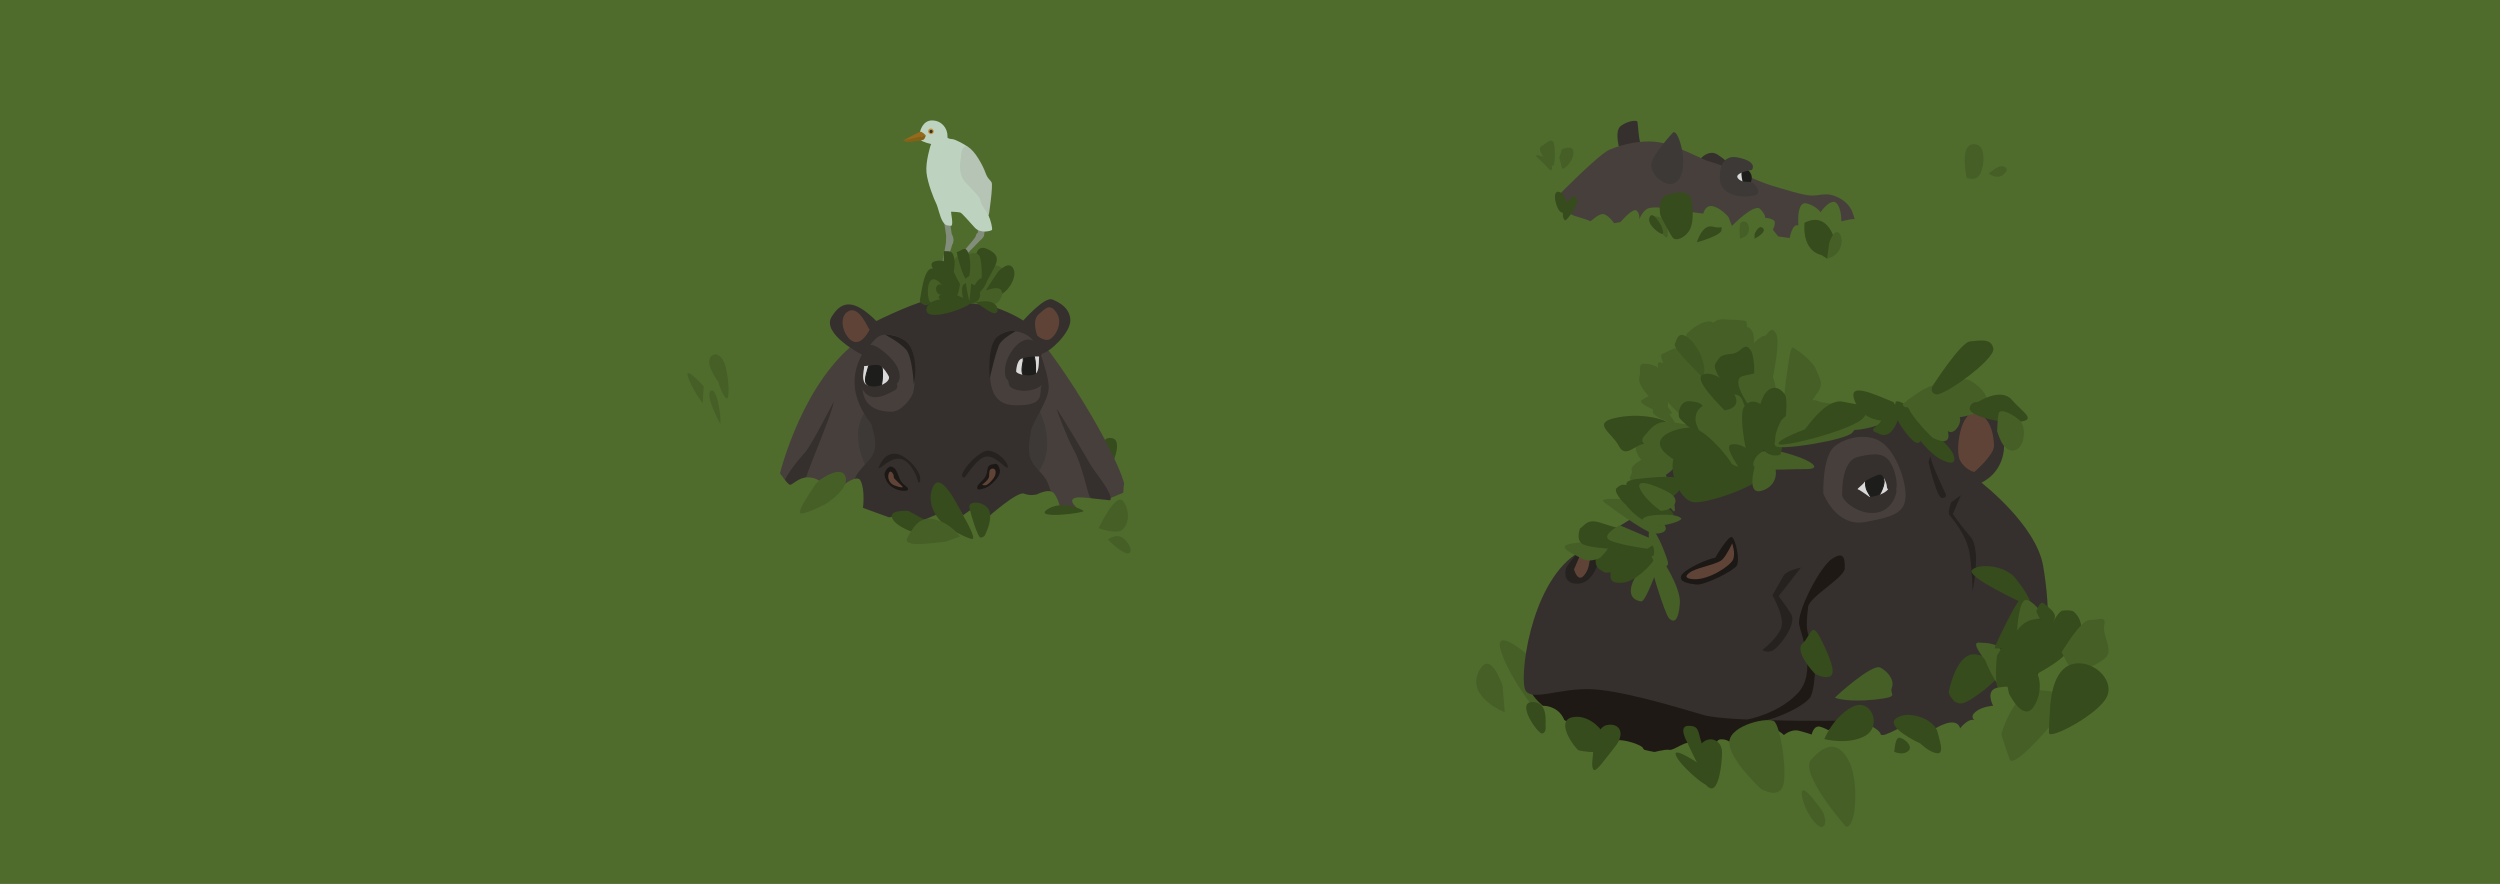 <?xml version="1.0" encoding="UTF-8"?>
<svg id="Vrstva_1" xmlns="http://www.w3.org/2000/svg" version="1.1" viewBox="0 0 2381.1 841.89">
  <!-- Generator: Adobe Illustrator 29.7.1, SVG Export Plug-In . SVG Version: 2.1.1 Build 8)  -->
  <defs>
    <style>
      .st0 {
        fill: #455f26;
      }

      .st1 {
        fill: #bed3bf;
      }

      .st2 {
        fill: #26221f;
      }

      .st3 {
        fill: #c69440;
      }

      .st4, .st5 {
        fill: #1d1d1b;
      }

      .st6 {
        fill: #604337;
      }

      .st7 {
        fill: #dadada;
      }

      .st8 {
        fill: #4f6c2c;
      }

      .st9 {
        fill: #1c1815;
      }

      .st10 {
        fill: #1e1914;
      }

      .st11 {
        fill: #473f3b;
      }

      .st5 {
        stroke: #1d1d1b;
        stroke-miterlimit: 10;
      }

      .st12 {
        fill: #364c1c;
      }

      .st13 {
        fill: #3e5621;
      }

      .st14 {
        fill: #333330;
      }

      .st15 {
        fill: #35302d;
      }

      .st16 {
        fill: #856118;
      }

      .st17 {
        fill: #b5c4b5;
      }

      .st18 {
        fill: #3d3937;
      }

      .st19 {
        fill: #966a1d;
      }

      .st20 {
        fill: #828e7b;
      }
    </style>
  </defs>
  <rect class="st8" x="-40.03" y="-16.51" width="2520.25" height="879.07"/>
  <path class="st0" d="M1485.14,150.32c.5-2,2.5-8,2.5-8,0,0,11-5.5,11,3s-10,18-11,14.5-2.5-9.5-2.5-9.5Z"/>
  <path class="st12" d="M1050.61,434s-4-19.33,8.67-16.67-4,36.67-8,32.67-.67-16-.67-16Z"/>
  <path class="st0" d="M1458.14,626.32s-35-31-29-8,36,65,40,62-11-54-11-54Z"/>
  <path class="st15" d="M1600.88,478.1s9.73-48.04-2.43-43.17c-12.16,4.86-18.24,1.82-18.85,12.77s13.38,27.36,13.38,27.36l7.9,3.04Z"/>
  <path class="st10" d="M1460.02,651.22s-10.21,5.11,11.91,22.98,100.42,55.32,181.27,45.1c80.85-10.21,114.89-34.89,106.38-48.51-8.51-13.62-278.28-41.7-299.56-19.57Z"/>
  <path class="st15" d="M1778.3,686.11s-129.36,2.55-155.74-5.11c-26.38-7.66-81.7-24.68-110.63-24.68s-51.91,11.06-58.72,1.7c-6.81-9.36,3.4-100.42,47.66-130.21,44.25-29.79,79.14-48.51,85.1-55.32,5.96-6.81,13.62-21.28,10.21-32.34-3.4-11.06-11.06-17.87-3.4-20.42s13.62-28.93,45.96-33.19c32.34-4.26,81.7,3.4,92.76,5.11,11.06,1.7,76.59-20.42,108.93,12.77l12.77,10.21s17.87-44.25,38.3-28.93c20.42,15.32,27.23,57.87-4.26,74.04,0,0,51.91,40,58.72,79.14,6.81,39.15,10.21,100.42-21.28,124.25-31.49,23.83-58.72,47.66-110.63,49.36-51.91,1.7-35.74-26.38-35.74-26.38Z"/>
  <path class="st6" d="M1880.42,449.52s-8.51-1.7-13.62-11.06c-5.11-9.36.85-48.51,15.32-45.1,14.47,3.4,17.02,22.98,17.02,31.49s-18.72,24.68-18.72,24.68Z"/>
  <path class="st10" d="M1664.27,685.26s28.93-5.11,47.66-24.68c18.72-19.57,4.26-53.61,1.7-65.53-2.55-11.91,19.57-55.32,31.49-62.98,11.91-7.66,11.91.85,11.91,9.36s-34.04,27.23-34.89,36.59-3.4,22.98,2.55,30.64c5.96,7.66,5.11,43.4,0,54.47s-53.61,31.49-60.42,22.13Z"/>
  <path class="st2" d="M1858.3,478.46s-3.4,9.36-1.7,11.91c1.7,2.55,17.02,18.72,19.57,38.3,2.55,19.57,2.55,34.89,2.55,34.89,0,0,8.51-40-1.7-51.91s-17.02-22.13-17.02-22.13l7.66-17.87-9.36,6.81Z"/>
  <path class="st2" d="M1491.51,541.43c-1.08,3.23-2.55,15.32,11.91,14.47,14.47-.85,19.57-22.13,19.57-22.13,0,0,24.68-5.11,20.42-15.32s-34.04,2.55-38.3,5.96c-4.26,3.4-12.77,14.47-13.62,17.02Z"/>
  <path class="st6" d="M1504.27,530.37l-5.11,11.91s3.4,12.77,9.36,5.96c5.96-6.81,4.26-12.77,6.81-17.87s23.83-8.51,16.17-10.21c-7.66-1.7-27.23,10.21-27.23,10.21Z"/>
  <path class="st9" d="M1633.63,531.22s12.77-22.13,16.17-19.57c3.4,2.55,7.66,22.13,4.26,27.23-3.4,5.11-30.64,18.72-38.3,17.87-7.66-.85-17.02-2.55-14.47-8.51s25.53-16.17,32.34-17.02Z"/>
  <path class="st6" d="M1611.5,543.99s-12.77,6.81,1.7,7.66,34.89-12.77,37.44-18.72c2.55-5.96-.85-15.32-.85-15.32,0,0-5.11,11.06-9.36,15.32s-20.42,6.81-28.93,11.06Z"/>
  <path class="st2" d="M1698.31,549.09l-10.21,17.87s11.91,20.42,8.51,30.64c-3.4,10.21-17.87,21.28-17.87,21.28,0,0,3.4,3.4,9.36.85,5.96-2.55,23.83-25.53,17.87-34.89-5.96-9.36-11.91-17.02-11.91-17.02l21.28-27.23s-14.47,2.55-17.02,8.51Z"/>
  <path class="st2" d="M1836.81,440.09s7.75,34.2,12.77,34.2,3.65-3.65,3.65-3.65c0,0-14.14-29.64-14.14-34.2s-2.28,3.65-2.28,3.65Z"/>
  <path class="st11" d="M1736.6,469.95c0-2.55-.85-35.74,11.06-45.1,11.91-9.36,33.19-12.77,45.96-2.55,12.77,10.21,22.13,36.59,21.28,51.06s-10.21,18.72-38.3,23.83c-28.08,5.11-40-27.23-40-27.23Z"/>
  <path class="st7" d="M1768.86,460.16l.91,11.4,11.86,6.84,16.42-6.38s2.74-15.96,1.37-17.33-4.56-7.75-5.93-7.75-9.58-.91-9.58-.91l-10.94,4.1-4.1,10.03Z"/>
  <path class="st5" d="M1777.07,455.6s-1.37,7.75,1.82,12.77c3.19,5.02,3.19,7.75,6.38,7.75s10.03-13.23,9.12-18.24-.91-6.84-5.47-7.3-11.86,5.02-11.86,5.02Z"/>
  <path class="st15" d="M1754.72,472.47s-2.28-33.29,15.05-37.4c17.33-4.1,25.54-3.19,31.01,5.93,5.47,9.12,7.75,25.99,3.65,26.45-4.1.46-7.3-.91-7.3-4.1s-3.65-11.4-6.38-11.4-14.14,5.47-15.05,7.3-10.94,10.49-13.23,10.94-7.75,2.28-7.75,2.28Z"/>
  <path class="st15" d="M1759.74,467.46s7.75-2.74,10.94-.91,10.03,6.84,10.03,6.84c0,0,15.05-1.37,18.7-9.12,0,0,6.38-.46,6.84,2.74.46,3.19-4.1,19.61-20.07,21.43-15.96,1.82-30.55-10.94-31.47-15.96-.91-5.02,5.02-5.02,5.02-5.02Z"/>
  <path class="st12" d="M1855.96,659.45s7.3-40.13,26.91-36.03,23.26,12.31,22.35,17.79c-.91,5.47-28.27,27.82-36.94,28.73s-12.31-10.49-12.31-10.49Z"/>
  <path class="st0" d="M1890.62,628.44s-14.14-16.87-5.93-16.42c8.21.46,20.98,0,22.8,11.86,1.82,11.86,9.58,29.19,2.28,31.92s-19.15-27.36-19.15-27.36Z"/>
  <path class="st12" d="M1902.02,624.33s20.98-36.48,36.48-35.12c15.51,1.37,18.24,11.4,18.24,11.4,0,0,18.7,3.65,14.14,16.87-4.56,13.23-45.15,31.47-51.53,35.12s-8.21,10.49-14.59,5.93c-6.38-4.56-2.74-34.2-2.74-34.2Z"/>
  <path class="st12" d="M1899.74,617.49c0-2.28,20.07-43.78,23.71-45.6,3.65-1.82,10.03-1.82,10.94,6.84.91,8.66,1.82,26.45-8.21,33.29-10.03,6.84-26.45,5.47-26.45,5.47Z"/>
  <path class="st12" d="M1926.19,574.17s-54.72-25.08-47.88-31.47c6.84-6.38,31.01-4.1,40.59,7.3,9.58,11.4,17.33,24.63,14.59,26.45s-7.3-2.28-7.3-2.28Z"/>
  <path class="st0" d="M1921.18,600.62s1.37-30.55,9.12-29.19c7.75,1.37,19.15,18.7,19.15,18.7,0,0-17.79-5.02-28.27,10.49Z"/>
  <path class="st12" d="M1939.42,582.07c1.37-1.37,3.19-11.86,8.66-6.38s11.4,8.21,8.21,15.05c-3.19,6.84,5.47,8.21-3.19,6.84-8.66-1.37-13.68-15.51-13.68-15.51Z"/>
  <path class="st12" d="M1951.73,599.71s7.75-17.79,13.23-18.24,9.12,0,10.49,1.37,5.93,5.47,6.84,13.68c.91,8.21-15.05,20.98-15.05,20.98l-15.51-17.79Z"/>
  <path class="st0" d="M1963.59,621.14c.91-1.37,18.24-30.55,26.45-30.55s16.42-4.56,14.14,4.56,8.21,22.8,2.28,30.1-27.36,15.51-30.55,15.05c-3.19-.46-12.31-19.15-12.31-19.15Z"/>
  <path class="st0" d="M1747.59,664.56c.91-1.37,35.57-32.83,43.32-28.73,7.75,4.1,13.68,12.31,10.94,19.15s9.12,8.66-16.87,11.4c-25.99,2.74-37.4-1.82-37.4-1.82Z"/>
  <path class="st0" d="M1580.82,529.48s20.52,29.19,19.15,45.6-5.47,18.24-10.03,14.14c-4.56-4.1-18.7-52.9-19.15-57.01s10.03-2.74,10.03-2.74Z"/>
  <path class="st0" d="M1580.06,537.23s-12.31,36.03-16.87,35.57-13.23-3.65-8.66-16.87,20.98-25.08,23.26-24.17,2.28,5.47,2.28,5.47Z"/>
  <path class="st12" d="M1568.35,525.83c-1.37,0-8.66,7.75-15.05,7.3-6.38-.46-20.98-8.66-19.61,3.65,1.37,12.31-3.65,19.15,11.4,18.24s36.03-25.54,33.29-29.64-10.03.46-10.03.46Z"/>
  <path class="st0" d="M1570.94,503.94c-1.12.91-1.37,25.99,5.47,31.47,6.84,5.47,14.14,5.93,11.86-1.37-2.28-7.3-12.31-34.2-17.33-30.1Z"/>
  <path class="st12" d="M1575.04,529.02s-39.68,19.61-46.97,15.96-9.58-6.38-7.75-16.42c1.82-10.03,14.59-16.87,26.91-13.68,12.31,3.19,24.63.91,26.91,5.02s.91,9.12.91,9.12Z"/>
  <path class="st0" d="M1523.97,531.3s-9.58,5.02-16.87.91c-7.3-4.1-27.36-11.86-9.58-14.59,3.18-.49,6.24-.79,9.14-.93,13.32-.68,23.18,1.81,24.85,3.47,2.04,2.02-7.54,11.14-7.54,11.14Z"/>
  <path class="st12" d="M1504.81,503.48c5.47-4.1,7.3-10.03,21.43-5.02s31.47,7.3,32.83,12.77,3.65,11.4-5.93,11.86c-9.58.46-39.68-.91-46.06-5.02-6.38-4.1-2.28-14.59-2.28-14.59Z"/>
  <path class="st0" d="M1542.66,500.29s-15.05,7.75-11.4,12.77,37.85,9.58,37.85,9.58l10.03-6.84-36.48-15.51Z"/>
  <path class="st0" d="M1526.7,477.03c0,1.37,40.59,30.1,47.43,31.01,6.84.91,15.51-1.37,11.4-7.75-4.1-6.38-35.12-25.08-41.96-25.08s-16.87-.46-16.87,1.82Z"/>
  <path class="st12" d="M1548.59,480.68c-1.82-.91-12.77-12.77-8.66-15.96s5.47-6.38,23.71,4.1c18.24,10.49,29.64,16.42,30.55,22.35.91,5.93-12.31,13.23-25.54,6.38-13.23-6.84-20.07-16.87-20.07-16.87Z"/>
  <path class="st0" d="M1587.81,490.26s-28.73-.91-22.8,7.3,39.68-.91,36.03-4.1c-3.65-3.19-13.23-3.19-13.23-3.19Z"/>
  <path class="st0" d="M1570.48,440.55s20.52,47.88,24.17,46.52c3.65-1.37-11.4-49.25-15.05-50.16s-9.12,3.65-9.12,3.65Z"/>
  <path class="st0" d="M1583.71,428.24c-1.82,0-31.92,13.23-29.64,19.15,2.28,5.93-9.58,10.49,9.12,11.4,18.7.91,34.66-12.77,34.66-20.98s-14.14-9.58-14.14-9.58Z"/>
  <path class="st12" d="M1560.9,456.06s-20.07.91-8.21,10.03c5.01,3.85,10.91,6.65,16.64,8.35,7.84,2.33,15.36,2.62,19.84.77,7.75-3.19,16.42-13.68,11.86-18.7-4.56-5.02-40.13-.46-40.13-.46Z"/>
  <path class="st0" d="M1581.88,486.61c12.77-.91,20.52-10.94,6.38-18.24s-31.47-13.23-25.99-2.28,19.61,20.52,19.61,20.52Z"/>
  <path class="st0" d="M1604.68,427.32s-37.4,15.51-41.96,10.03-8.21-15.96.46-16.87,39.68.91,40.59,2.74.91,4.1.91,4.1Z"/>
  <path class="st12" d="M1565.47,422.76c-9.12,1.37-17.33,14.14-23.71,1.82-6.38-12.31-25.99-21.43-3.65-26.45,22.35-5.02,42.41,0,48.34,3.19,5.93,3.19,16.42,8.66,9.58,14.14-6.84,5.47-30.55,7.3-30.55,7.3Z"/>
  <path class="st0" d="M1573.67,425.5s-14.59-2.28-7.75-10.03c6.84-7.75,11.4-15.96,27.82-13.23,16.42,2.74,27.82,3.65,25.54,10.49-2.28,6.84-23.26,11.4-29.19,11.4s-16.42,1.37-16.42,1.37Z"/>
  <path class="st0" d="M1596.48,404.52c-2.28-.91-22.35-6.84-22.35-12.77s10.94-5.47,10.94-5.47l11.4,18.24Z"/>
  <path class="st0" d="M1583.25,393.58c-1.37-.91-25.54-9.12-19.15-12.77,6.38-3.65,8.21-5.47,13.68-3.19s14.59,14.59,14.59,15.96-9.12,0-9.12,0Z"/>
  <path class="st0" d="M1581.43,389.02c-1.82-1.82-22.35-20.52-20.07-29.19s-2.74-14.59,7.75-13.23,15.05,5.93,17.79,20.07,1.37,27.36,1.37,27.36l-6.84-5.02Z"/>
  <path class="st0" d="M1610.16,402.7c-1.37,0-32.83-25.08-31.01-40.13,1.82-15.05-3.65-19.15,5.02-16.87s29.64,20.07,29.64,20.07l-3.65,36.94Z"/>
  <path class="st0" d="M1617.91,399.96s-42.87-59.74-34.66-62.93c8.21-3.19,15.05-9.58,22.35-2.28,7.3,7.3,14.14,19.15,19.15,32.83s6.84,40.13,5.02,44.69c-1.82,4.56-1.37,9.12-4.56,3.65-3.19-5.47-7.3-15.96-7.3-15.96Z"/>
  <path class="st12" d="M1623.38,417.75c-1.82-.91-22.8-16.42-24.17-20.52s.91-15.96,10.49-15.05c9.58.91,13.68,2.28,15.05,14.14s-1.37,21.43-1.37,21.43Z"/>
  <path class="st0" d="M1634.78,387.65s-25.08-13.23-23.26-21.89c1.82-8.66,13.68-22.8,13.68-22.8,0,0,10.49-6.38,12.77,12.77,2.28,19.15-3.19,31.92-3.19,31.92Z"/>
  <path class="st0" d="M1623.38,350.71c-5.93-9.12-22.35-27.36-15.96-33.75,6.38-6.38,25.08-18.7,27.36-3.65,2.28,15.05,2.28,23.26.46,29.19-1.82,5.93-9.58,11.4-9.58,11.4l-2.28-3.19Z"/>
  <path class="st13" d="M1620.65,358.46s-27.36-26.45-25.54-30.55,3.19-14.59,14.14-5.02c10.94,9.58,18.24,31.92,11.4,35.57Z"/>
  <path class="st0" d="M1797.89,393.27s-10.94-4.86-25.54-2.43c-14.59,2.43-28.27,16.72-12.16,18.55,16.11,1.82,45.3-9.12,43.17-12.47-2.13-3.34-5.47-3.65-5.47-3.65Z"/>
  <path class="st12" d="M1803.37,382.94c-18.85-7.6-44.39-20.07-36.79-.91,7.6,19.15,27.06,19.76,37.7,18.55,10.64-1.22-.91-17.63-.91-17.63Z"/>
  <path class="st12" d="M1810.66,389.02c-.91,0-14.9,1.82-18.55,10.64-3.65,8.82-15.81,8.51-1.22,13.99,14.59,5.47,19.76-24.63,19.76-24.63Z"/>
  <path class="st12" d="M1805.8,382.33s-4.56,10.03,5.78,24.93,18.55,20.98,18.55,6.08-16.11-32.53-24.32-31.01Z"/>
  <path class="st12" d="M1824.95,413.95c0,1.22,12.47,17.33,22.19,22.8,9.73,5.47,16.72,6.08,13.38-3.65-3.34-9.73-30.71-32.83-35.57-30.4s0,11.25,0,11.25Z"/>
  <path class="st0" d="M1840.76,416.99c.91.3,19.76,10.64,13.99-7.9-5.78-18.55-41.65-37.09-38.61-24.63s24.63,32.53,24.63,32.53Z"/>
  <path class="st0" d="M1812.18,385.07s22.8-19.46,31.92-17.94c9.12,1.52,25.54,4.26,7.3,10.34-18.24,6.08-37.7,15.51-39.22,7.6Z"/>
  <path class="st0" d="M1844.11,375.64c.91,0,22.19-18.24,31.31-13.68,9.12,4.56,19.15,14.59,17.03,23.11-2.13,8.51-24.32,12.77-31.31,12.77s-50.47-9.73-45-13.38,27.97-8.82,27.97-8.82Z"/>
  <path class="st0" d="M1835.9,389.93c6.99,7.6,16.42,21.59,22.19,21.59s13.99-13.68,4.56-18.55c-9.42-4.86-26.75-3.04-26.75-3.04Z"/>
  <path class="st12" d="M1840.76,367.43s26.75-41.65,35.57-42.26c8.82-.61,20.07-3.65,22.19,6.69,2.13,10.34-47.43,45.6-54.42,43.78-6.99-1.82-3.34-8.21-3.34-8.21Z"/>
  <path class="st12" d="M1883.33,382.94c1.52-.3,22.19-14.29,32.83-2.13,10.64,12.16,24.32,19.15,6.69,20.98s-47.73-5.78-46.82-12.77c.91-6.99,7.3-6.08,7.3-6.08Z"/>
  <path class="st0" d="M1902.18,410.91c.91,1.22,4.56,18.85,15.2,18.24,10.64-.61,13.99-22.5,5.47-29.49-8.51-6.99-18.55-10.94-19.46-5.47s-1.22,16.72-1.22,16.72Z"/>
  <path class="st0" d="M1636.76,351.32c-2.13-5.78-11.86-33.14-1.82-35.57,10.03-2.43,13.99-6.69,22.5-5.78s14.59,3.04,12.77,19.46c-1.82,16.42-5.78,41.65-13.99,36.48-8.21-5.17-19.46-14.59-19.46-14.59Z"/>
  <path class="st0" d="M1628.25,314.53s.91-10.94,13.68-10.34c12.77.61,17.94.61,20.98,1.82s-1.52,54.12-10.03,48.04c-8.51-6.08-24.63-39.52-24.63-39.52Z"/>
  <path class="st0" d="M1667.16,330.04s9.73-10.34,13.07-10.03,6.38-11.86,11.55-1.82c5.17,10.03-8.21,69.93-12.16,66.58s-12.47-54.72-12.47-54.72Z"/>
  <path class="st12" d="M1657.13,385.37s-27.97-31.62-23.41-38.92c4.56-7.3,5.47-8.51,15.51-9.42,10.03-.91,11.86-12.47,18.24-3.34s3.04,59.89,1.52,59.89-11.86-8.21-11.86-8.21Z"/>
  <path class="st0" d="M1670.51,393.58c0-.91-25.23-32.23-10.03-35.57s17.94-4.56,24.02-2.74c6.08,1.82,8.21,19.15,6.38,24.02-1.82,4.86-2.13,40.74-10.34,28.27-8.21-12.47-10.03-13.99-10.03-13.99Z"/>
  <path class="st0" d="M1624.29,385.07c3.04-.3,29.79-18.24,35.27-3.95,5.47,14.29,19.46,46.52,10.03,42.87-9.42-3.65-45.3-38.92-45.3-38.92Z"/>
  <path class="st12" d="M1642.54,390.84c-.3-.91-34.05-32.23-18.85-34.66,15.2-2.43,29.79,17.63,30.1,25.54.3,7.9-11.25,9.12-11.25,9.12Z"/>
  <path class="st0" d="M1655.61,435.84c-2.74-6.08-19.15-28.58-13.07-32.83,6.08-4.26,19.15-23.41,24.93-.3s7.9,41.04,2.43,39.22-14.29-6.08-14.29-6.08Z"/>
  <path class="st0" d="M1697.56,393.88c0-1.22,6.38-64.45,9.73-62.93s18.55,11.86,22.5,21.28c3.95,9.42,7.6,13.68.3,23.11-7.3,9.42-23.71,45.3-27.36,38.31s-5.17-19.76-5.17-19.76Z"/>
  <path class="st0" d="M1654.09,428.85c-1.82-4.26-9.42-26.15-16.11-37.4-6.69-11.25-23.71-6.38-23.11,8.51.61,14.9,37.09,54.42,41.96,49.86,4.86-4.56-2.74-23.11-2.74-23.11v2.13Z"/>
  <path class="st12" d="M1659.56,451.95c-1.22-5.17-18.85-26.75-10.64-28.58,8.21-1.82,23.11,5.47,20.98,18.55-2.13,13.07-10.34,10.03-10.34,10.03Z"/>
  <path class="st12" d="M1648.01,439.49c-4.26-6.38-25.23-33.14-39.52-32.23s-39.83,9.73-20.67,25.84c19.15,16.11,66.28,24.02,67.19,21.89s-6.99-15.51-6.99-15.51Z"/>
  <path class="st12" d="M1653.78,444.05c-.91,0-41.35-21.89-55.03-13.68-13.68,8.21-.91,48.04,15.81,48.04s60.5-16.72,62.63-24.32c2.13-7.6-23.41-10.03-23.41-10.03Z"/>
  <path class="st12" d="M1669.9,449.21c1.28-.46,20.37-39.22,14.9-53.2-5.47-13.99-18.24-17.94-24.02-7.9s5.78,62.33,9.12,61.11Z"/>
  <path class="st0" d="M1672.03,441.01c0,1.22-9.73,31.01,5.78,26.45,15.51-4.56,15.2-19.76,11.55-24.93-3.65-5.17-17.33-1.52-17.33-1.52Z"/>
  <path class="st0" d="M1679.32,429.76c11.86-.3,9.12-2.13,27.36,3.34,18.24,5.47,30.4,13.99,12.47,13.68-17.94-.3-50.16,3.34-49.25-4.86.91-8.21,9.42-12.16,9.42-12.16Z"/>
  <path class="st12" d="M1695.44,433.1c2.43-1.82,8.51-50.77,4.86-56.85-3.65-6.08-11.55-10.94-18.85-1.82-7.3,9.12-11.55,41.35-3.65,51.99,7.9,10.64,17.63,6.69,17.63,6.69Z"/>
  <path class="st0" d="M1696.65,400.27c.61-1.22,24.02-23.11,34.05-18.55s29.49-.3,15.81,12.16c-13.68,12.47-52.9,36.79-55.33,28.27-2.43-8.51,5.47-21.89,5.47-21.89Z"/>
  <path class="st0" d="M1691.18,424.89c4.35,4.35,68.1-5.78,73.27-13.07,5.17-7.3,10.94-8.21-.61-10.94-11.55-2.74-30.4-3.04-46.82,3.04-16.42,6.08-31.01,15.81-25.84,20.98Z"/>
  <path class="st12" d="M1718.85,409.08c1.22-.3,19.76-30.1,36.48-26.45,16.72,3.65,28.27,2.74,20.07,14.59-8.21,11.86-80.87,30.1-81.48,25.54s24.93-13.68,24.93-13.68Z"/>
  <path class="st8" d="M1485.66,720.1s9.58-37.85,19.15-33.75,10.03,8.21,10.03,8.21c0,0,13.23,9.12,13.68,13.23s.46,8.21.46,8.21c0,0,2.74-10.03,10.03-10.94s17.33,2.74,17.33,2.74c0,0,8.21,2.74,8.66,5.02s8.21,4.1,8.21,4.1c0,0,12.77-3.65,16.87-2.74s17.79-10.49,21.43-5.93,6.38,16.87,6.38,16.87c0,0,4.56-16.87,9.12-16.87s7.3,2.74,7.3,2.74c0,0-.46-6.84,5.02-6.84s7.75,2.28,7.75,2.28c0,0,16.42-15.96,29.19-15.96s22.8,9.58,22.8,9.58c0,0,6.84-5.93,14.14-4.1,7.3,1.82,12.31,3.65,12.31,3.65,0,0,1.82-9.58,8.66-7.3,6.84,2.28,10.94,5.47,10.94,5.47,0,0,3.65-10.03,12.31-10.49,8.66-.46,18.7,1.37,18.7,1.37,0,0,13.68,5.47,15.05,10.49,1.37,5.02,25.08-10.94,29.19-10.49s22.35,5.47,22.35,5.47c0,0,20.52-13.23,24.17-.46,0,0,7.75-10.03,13.68-7.75,0,0-5.02-3.19,1.37-8.21,6.38-5.02,16.42-5.47,16.42-5.47,0,0-8.21-15.05,4.56-17.33,12.77-2.28,41.04-2.28,46.97,11.86,0,0,20.52-27.82,31.47-23.26,10.94,4.56,21.43,21.89,21.43,21.89,0,0-2.74-15.96,5.02-21.43s18.7-8.66,20.52-9.58c1.82-.91-3.65-15.51,4.56-27.82,8.21-12.31,13.68-13.68,13.68-13.68l.61,113.86s-17.03,68.1-88.78,79.05c-71.75,10.94-415.91,26.75-499.82-19.46-83.91-46.21-82.7-170.26-74.18-188.5,8.51-18.24,21.89,34.66,31.92,34.66s19.61,61.11,19.61,61.11c0,0,20.98,6.38,27.36,11.4,6.38,5.02-1.37-12.77,6.84-12.77s32.38,7.3,15.51,47.88Z"/>
  <path class="st11" d="M740.92,458.38s18.19-82.96,68.77-127.72c0,0,37.48-35.3,70.96-38.94s72.78,1.09,96.06,17.83c23.29,16.74,92.06,126.63,95.7,158.65,0,0-125.9,54.95-191.76,49.12-65.86-5.82-139.73-58.95-139.73-58.95Z"/>
  <path class="st15" d="M1006.25,389.32c1.57,1.05,29.32,47.65,32.46,53.41,3.14,5.76,21.99,27.75,18.85,33.51-3.14,5.76-17.8.52-19.9-3.67s-7.33-30.37-14.66-43.46-16.76-39.79-16.76-39.79Z"/>
  <path class="st18" d="M986.69,384.82s23.01,37.04,1.68,65.66l-16.84-12.91s-5.61-15.71-5.61-17.96,20.76-34.79,20.76-34.79Z"/>
  <path class="st18" d="M829,451.6c-1.68-1.68-11.78-17.4-11.78-38.16s17.96-32.55,17.96-32.55l9.54,37.6-15.71,33.11Z"/>
  <path class="st15" d="M820.92,337.78s-38.88-19.67-28.82-36.14c10.06-16.47,22.41-16.01,42.54,4.12,0,0,42.08-21.04,59.92-22.41,17.84-1.37,56.72,6.86,80.05,21.96,0,0,20.13-22.87,27.44-20.13s17.38,8.69,17.38,20.13-18.75,29.73-26.99,31.56l-1.83.46s7.32,16.92,8.23,30.19c.91,13.26-15.55,33.85-16.92,43s-3.66,20.13.46,28.36,12.35,12.81,15.55,21.04c3.2,8.23,14.64,34.76-10.06,43.45-24.7,8.69-157.35,6.86-164.67-6.4-7.32-13.26-10.52-24.24-10.06-36.14s15.55-20.13,19.21-30.19-1.83-21.96-1.83-25.16-29.73-30.65-9.61-67.7Z"/>
  <path class="st6" d="M828.23,314c-1.83-1.83-9.61-22.41-19.67-17.84s-6.4,22.41,2.74,28.36c9.15,5.95,16.92-10.52,16.92-10.52Z"/>
  <path class="st6" d="M987.87,319.49s-5.49-14.18,1.37-20.13c6.86-5.95,10.98-10.98,17.38-.91s-2.74,24.24-8.23,25.16c-5.49.91-10.52-4.12-10.52-4.12Z"/>
  <path class="st2" d="M838.75,445.27c1.37-.46,13.72-13.26,23.33-6.4s12.35,20.13,12.35,20.13c0,0,2.74,3.2,1.83-5.03s-27.44-39.79-39.79-7.78l2.29-.91Z"/>
  <path class="st2" d="M918.34,454.88c1.37.07,12.35-20.13,21.96-20.13s19.21,14.18,19.67,10.06-9.61-15.55-19.21-15.55-31.1,25.16-22.41,25.61Z"/>
  <path class="st9" d="M842.41,452.13c-.26-1.81,3.2-9.61,7.78-7.32s5.03,8.69,7.78,13.26,7.32,5.49,6.86,8.23-20.13,1.83-22.41-14.18Z"/>
  <path class="st9" d="M946.7,442.07s3.66-2.29,5.49,5.03-10.52,16.92-14.18,17.84-7.78,2.74-7.32-.91,6.86-6.4,8.69-11.89,0-9.61,7.32-10.06Z"/>
  <path class="st6" d="M850.97,452.22c0-.59-2.55-4.91-4.12-2.16s-1.57,9.82,5.3,12.37,8.25,1.96,7.27.79-8.05-7.46-8.05-8.25-.39-2.75-.39-2.75Z"/>
  <path class="st6" d="M935.6,461.45s6.28-4.32,6.48-7.85-.2-6.87,2.95-7.27,3.73,2.95,2.95,5.89-6.48,9.82-9.62,10.01-2.75-.79-2.75-.79Z"/>
  <path class="st11" d="M942.86,341.48c.01-.62,4.58-25.4,18.33-26.18s25.13,7.33,25.46,16.36c.29,7.99,8.05,28.67,5.3,35.74s4.85,19.13-25,18.59c-25.2-.46-24.48-23.1-24.09-44.51Z"/>
  <path class="st11" d="M823.28,339.71c-.2-.79,8.25-21.01,19.64-21.01s19.83,3.93,24.94,12.76,3.67,37.5,1.7,43c-1.96,5.5-11.13,17.67-20.55,17.67s-23.76-2.55-26.9-17.48c-3.14-14.92,1.18-34.95,1.18-34.95Z"/>
  <path class="st7" d="M970.94,340.89s-5.3,9.23-2.75,14.73,11,9.23,17.08,6.28c6.09-2.95,6.48-3.93,6.28-10.6s-.39-12.37-4.32-15.51c-1.7-1.36-5-.58-8.18.74-4.15,1.72-8.11,4.36-8.11,4.36Z"/>
  <path class="st5" d="M974.51,343.93c.02.71-2.36,9.23-.2,12.96s2.36,5.89,5.5,5.5,6.28-2.75,6.28-3.53,1.57-20.81-3.53-23.17-8.25,2.55-8.05,8.25Z"/>
  <path class="st15" d="M967.8,354.04s.2-10.6,5.11-12.37,11-2.36,15.12-2.16,5.11-1.77,3.53-5.11-4.71-11-12.17-11-14.33,7.46-18.85,16.3c-4.52,8.84-4.12,19.64-1.18,21.8s-1.77,7.27,9.62,10.01c11.39,2.75,26.9-2.55,26.51-11.78-.39-9.23-2.87-21.69-5.03-21.49s1.1,15.8-5.18,18.35-16.49-.39-17.48-2.55Z"/>
  <path class="st7" d="M824.26,344.03c.71-.43,3.34-4.52,9.62-1.57,6.28,2.95,20.03,19.05,14.53,23.37s-22.78,5.3-24.94,2.36-2.75-21.99.79-24.15Z"/>
  <path class="st5" d="M827.41,348.55c-1.37,5.89-6.28,16.1.2,19.05s9.03,3.73,11,1.18,2.95-18.06.39-21.99-11.58,1.77-11.58,1.77Z"/>
  <path class="st15" d="M846.65,358.76c-.25-.84-5.3-10.01-9.82-11s-13.35,1.77-14.73.59.98-17.67,6.28-19.64,23.17,12.37,27.1,22.78c3.93,10.41-1.37,13.94-1.37,13.94,0,0,2.55,4.12-2.55,6.68s-14.73,8.25-22.38,5.5-10.8-12.76-10.6-15.9,1.92-13.79,4.08-13.79-5.26,17.32,4.95,19.68,20.42-4.12,19.05-8.84Z"/>
  <path class="st15" d="M794.16,382.32s-20.94,40.84-26.7,47.65c-5.76,6.81-25.66,28.8-20.94,36.13,4.71,7.33,18.33,10.47,18.33,0s26.7-67.55,29.32-83.78Z"/>
  <path class="st2" d="M842.92,318.7s20.09-.52,25.85,14.92c5.76,15.45,1.57,32.46,1.57,32.46,0,0-1.31-25.66-7.07-32.73s-20.36-14.66-20.36-14.66Z"/>
  <path class="st2" d="M942.6,360.85s-2.88-31.94,7.33-40.06c9.86-7.84,17.28-5.24,17.28-5.24,0,0-11,6.02-14.66,11.26s-9.95,34.03-9.95,34.03Z"/>
  <path class="st15" d="M1543.26,144.88s-6.7-20.1.79-25.22c7.49-5.12,14.58-5.12,15.37-3.94s1.18,20.89,4.34,23.25-20.49,5.91-20.49,5.91Z"/>
  <path class="st15" d="M1619.72,151.58c0-1.18,8.28-9.46,16.16-4.34s9.85,7.88,9.85,9.06-1.18,9.85-1.18,9.85l-24.83-14.58Z"/>
  <path class="st11" d="M1484.53,185.87s38.23-39.02,48.48-43.35,33.5-11.43,53.6-5.52c20.1,5.91,34.68,15.37,43.35,17.34s44.54,18.52,56.36,22.07,31.53,9.85,39.02,9.85,7.88-1.18,14.58-1.18,19.71,5.52,24.04,16.16,7.49,26.8-5.12,31.92c-12.61,5.12-246.33-13.01-246.33-13.01l-28.77-22.46.79-11.82Z"/>
  <path class="st18" d="M1593.7,125.96s-19.31,20.49-20.89,29.95,11.43,20.49,18.92,19.31,11.43-8.28,11.43-21.28-5.52-29.56-9.46-27.98Z"/>
  <path class="st7" d="M1662.28,158.67c1.18,1.18,5.52,7.88,4.73,16.16-.79,8.28-16.16.79-15.76-4.34s11.04-11.82,11.04-11.82Z"/>
  <path class="st4" d="M1663.22,160.99c.96.48,8.3,4.79,3.79,13.84l-7.16-1.07s-2.17-8.67-.72-10.6c1.45-1.93,4.1-2.17,4.1-2.17Z"/>
  <path class="st20" d="M899.14,210.99l2.04,13.67s-.2,5.1-.2,6.32-3.88,21.01-3.88,21.01l3.88,1.22,5.92-20.19s1.02-.82,1.22-4.08-1.63-5.92-1.63-5.92l-1.63-11.02-5.71-1.02Z"/>
  <path class="st20" d="M931.37,217.92v3.67s-1.63.82-2.04,3.26-16.52,19.79-16.52,19.79l2.45,3.06,18.15-18.56s3.67-2.86,3.88-5.1,1.02-7.14,1.02-7.14l-6.94,1.02Z"/>
  <path class="st18" d="M1638.24,172.86c-.3-1.55-2.76-26.8,16.95-22.86,19.71,3.94,13.4,11.82,13.4,11.82,0,0-17.34,2.76-13.4,7.88,3.94,5.12,11.04,2.76,13.4,3.94s7.49,6.7,5.52,10.64c-1.97,3.94-32.32,6.7-35.86-11.43Z"/>
  <path class="st1" d="M876.29,125.52s2.24-11.02,11.63-10.81c9,.2,14.62,7.34,14.53,15.3,0,.34-.02.68-.04,1.02,0,0,1.22,1.43,4.28,1.43s13.26,5.71,15.3,7.55,18.36,63.03,19.79,65.89,4.08,12.44,2.86,13.26-10.81,3.67-16.32-2.45c-5.51-6.12-12.24-13.87-13.67-14.28s-7.55-.82-8.57-.82,2.86,14.07-.61,13.46-4.69.41-7.55-4.08-4.49-13.87-6.32-17.34-8.16-19.17-9.18-29.37,3.88-25.7,3.88-25.7l.61-1.43s-7.79-1.5-10.23-3.95-.37-7.68-.37-7.68Z"/>
  <path class="st17" d="M915.25,149.99s-3.67,14.69,3.88,23.25c7.55,8.57,14.07,13.67,14.69,17.95s7.96,13.87,7.96,13.87c0,0,4.28-28.56,2.65-31.41s-3.67-3.06-5.92-9.38-9.79-20.6-16.52-24.27-6.73,10-6.73,10Z"/>
  <path class="st19" d="M860.58,133.68s13.87-7.55,15.71-8.16,5.51,3.47,5.51,3.47c0,0-20.19,6.53-21.21,4.69Z"/>
  <path class="st16" d="M864.66,135.31c.61,0,14.28-1.43,15.3-2.45s1.84-3.88,1.84-3.88l-21.21,4.69s1.22,1.63,4.08,1.63Z"/>
  <ellipse class="st3" cx="886.66" cy="125.11" rx="2.67" ry="2.75" transform="translate(171.23 663.6) rotate(-45)"/>
  <ellipse class="st14" cx="886.79" cy="125.25" rx="1.56" ry="1.53" transform="translate(539.47 950.76) rotate(-75.22)"/>
  <path class="st0" d="M900.19,285.19s-1.05,4.71,3.93-4.97,5.5-23.82,18.06-15.45c12.57,8.38-6.55,23.04-12.57,24.35s-10.47,4.19-11,.79,1.57-4.71,1.57-4.71Z"/>
  <path class="st12" d="M876.1,285.98c1.57-6.28,3.67-32.46,12.83-30.11s10.73,16.49,6.81,22.25-10.73,14.14-15.45,12.3-4.19-4.45-4.19-4.45Z"/>
  <path class="st0" d="M937.63,265.29c.79-1.05-1.05-15.97,12.04-12.3,13.09,3.67,5.5,18.33-.26,22.78s-19.37,10.21-16.76,2.88,4.97-13.35,4.97-13.35Z"/>
  <path class="st12" d="M950.98,258.22c1.31-.79,10.47-10.73,14.4-1.83s-7.59,24.09-13.88,24.35-12.57-3.93-12.04-4.97,11.52-17.54,11.52-17.54Z"/>
  <path class="st12" d="M929.25,250.11c-.52-6.81,1.05-17.28,10.73-13.09s11.52,9.16,7.33,17.02-10.21,21.21-12.57,18.59-5.5-22.52-5.5-22.52Z"/>
  <path class="st0" d="M917.21,246.18c2.36-4.19,12.83-7.85,15.71-2.36,2.88,5.5,3.4,34.3-1.31,34.3s-14.4-31.94-14.4-31.94Z"/>
  <path class="st12" d="M899.66,254.04c5.24-2.88,10.21-7.07,13.88.52s-1.05,36.65-7.07,28.8-6.81-29.32-6.81-29.32Z"/>
  <path class="st0" d="M906.99,255.87c-.26-1.05,1.57-14.66,8.38-11.52s6.02,29.32,3.4,30.89-11.78-19.37-11.78-19.37Z"/>
  <path class="st12" d="M892.33,261.63c-1.05-3.14-10.73-11.26-.52-13.09s14.4,4.45,15.45,15.45c1.05,11,.26,25.13-5.24,19.9s-9.69-22.25-9.69-22.25Z"/>
  <path class="st12" d="M911.18,240.16c5.76-1.83,8.12-6.55,11.26,1.05s1.57,30.63-2.88,24.09-8.38-25.13-8.38-25.13Z"/>
  <path class="st12" d="M899.14,239.11c3.4.79,8.64-2.36,9.95,8.64,1.31,11-6.81,34.03-9.16,23.82s-.79-32.46-.79-32.46Z"/>
  <path class="st0" d="M919.82,287.81c.21,1.03,25.66,4.45,30.11.52s7.59-13.09-.26-13.88-30.37,10.73-29.85,13.35Z"/>
  <path class="st12" d="M917.99,287.81c-.52-3.67-5.76-19.9,4.97-18.06,10.73,1.83,13.09,12.57,7.85,17.02s-12.83,1.05-12.83,1.05Z"/>
  <path class="st0" d="M899.93,288.86s-13.35,4.71-15.45-4.19-.26-24.09,9.16-16.76,6.28,20.94,6.28,20.94Z"/>
  <path class="st12" d="M912.23,284.14c-1.05,0-29.06-2.09-29.85,10.73-.79,12.83,40.84-2.09,42.67-6.81s-12.83-3.93-12.83-3.93Z"/>
  <path class="st12" d="M929.25,288.07c.79-.26,12.57,9.42,17.28,10.21s5.24-6.28-.52-9.69-16.76-.52-16.76-.52Z"/>
  <path class="st12" d="M908.96,285.77c-.81,0-19.72,1.35-13.77-4.59,5.94-5.94,22.96,2.7,23.23,3.51s-9.45,1.08-9.45,1.08Z"/>
  <path class="st12" d="M924.09,283.06s.32-1.33.94-3.26c1.85-5.81,6.34-17.1,12.59-14.51,8.34,3.46-13.27,22.09-14.35,21.55s.81-3.78.81-3.78Z"/>
  <path class="st0" d="M923.76,262.73c3.2-2.3-.54,24.2-.54,24.2,0,0-4.88-20.04-2.92-21.97s3.46-2.22,3.46-2.22Z"/>
  <path class="st12" d="M898.7,280.63s-5.94,1.35-7.02-4.05,3.78-8.1,7.83-2.97,5.13,8.1,5.13,8.1l-5.94-1.08Z"/>
  <path class="st8" d="M891.86,490.16c-1.69-1.94-3.95-28.39,5.08-23.87s20.31,24.52,20.31,24.52c0,0,10.72-8.39,12.41-7.1s11.85,8.39,11.85,8.39c0,0,27.64-24.52,33.85-21.94,6.21,2.58,12.41.65,12.41.65,0,0,11.85-6.45,16.36-.65,4.51,5.81,6.21,16.13,6.21,16.13l17.49-.65s-18.62-14.19,6.21-11.61c24.82,2.58,36.1,3.87,36.1,3.87,0,0-1.13-17.42,1.69-19.36s10.72-4.52,12.41-3.23,12.98,14.19,12.98,26.45-54.72,34.19-101.54,37.42c-46.82,3.23-158.52,18.06-201.4-1.94-42.87-20-96.47-46.45-97.03-54.19s32.72-29.68,39.49-20.65c6.77,9.03,13.54,19.36,15.8,19.36s8.46-7.1,16.36-7.1,11.28,3.23,11.28,3.23c0,0,19.18-13.55,20.87-3.87s-9.03,17.42-9.03,17.42c0,0,23.13-22.58,27.64-13.55s2.26,25.81,2.26,25.81l24.82,9.03,20.87-3.87,7.33,8.39,16.92-7.1Z"/>
  <path class="st8" d="M1477.27,180.41c.78-.06,10.22,7.18,10.88,11.31.65,4.13,3.48,5,5,8.92s8.05,5.44,8.05,5.44c0,0,12.62,3.7,13.27,4.57s8.92-8.92,14.14-6.31,8.7,8.27,8.7,8.27l6.09-1.09s11.96-14.14,15.44-10.88,2.39,8.48,2.39,8.48c0,0,3.48-10.01,10.22-11.09,6.74-1.09,10.22,0,10.22,0,0,0,9.35-15.44,20.45-11.75,11.09,3.7,8.7,15.66,8.7,15.66l11.53,1.52s1.52-8.92,9.35-6.96c7.83,1.96,14.57,10.22,14.57,10.22l3.26,8.48s21.32-21.97,26.97-16.1c5.66,5.87,4.57,8.27,4.57,8.27,0,0,9.35.65,9.35,4.57s-1.96,6.74-1.96,6.74l5.22,6.53,10.88,1.52s2.39-14.36,8.27-11.96c0,0-1.96-23.28,7.61-21.1,9.57,2.18,13.92,9.14,13.7,8.48s10.01-13.92,15.01-8.7c5,5.22,4.57,17.4,4.57,17.4,0,0,13.05-3.48,13.92-1.74.87,1.74-.44-17.4,6.53-13.27,6.96,4.13,10.66,16.31,10.66,16.31l-.22,25.23-304.05-7.4s-29.5-47.56-3.32-49.59Z"/>
  <path class="st12" d="M1737.48,703.98s8.67-21.33,26.67-30.67,28.67,18,12.67,27.33-39.33,3.33-39.33,3.33Z"/>
  <path class="st12" d="M1621.48,734.65s-8.67-18.67-.67-26.67,19.33-2.67,19.33,8.67-3.33,37.33-11.33,34-7.33-16-7.33-16Z"/>
  <path class="st12" d="M1503.48,714.65c-4-2.67-22-27.33-6.67-31.33s32,11.33,34,24.67-27.33,6.67-27.33,6.67Z"/>
  <path class="st12" d="M1516.81,722.65s1.33-29.33,13.33-32,18.67,7.33,8,20.67-17.33,23.33-20,22-1.33-10.67-1.33-10.67Z"/>
  <path class="st12" d="M1828.81,707.98c-2-.67-34-16-22.67-24s36,.67,39.33,13.33c3.33,12.67,6,21.33-1.33,20s-15.33-9.33-15.33-9.33Z"/>
  <path class="st0" d="M1906.14,699.32c1-5,14-43,35-42s34,6,19,25-43,49-46,41-8-24-8-24Z"/>
  <path class="st12" d="M1913.48,660.65c-5.33-22-4.67-32,13.33-29.33s20,27.33,10,42-23.33-12.67-23.33-12.67Z"/>
  <path class="st0" d="M1585.64,208.32s-16-6-11,1,12,20.5,13.5,16-2.5-17-2.5-17Z"/>
  <path class="st12" d="M1728.28,641.33s-20-20.67-11.33-28.67c8.67-8,8-23.33,18.67-1.33,10.67,22,12.67,32,6,33.33-6.67,1.33-13.33-3.33-13.33-3.33Z"/>
  <path class="st12" d="M1804.14,715.98c.67-5.33,1.33-14,5.33-13.33s13.33,8,8,12.67c-5.33,4.67-13.33.67-13.33.67Z"/>
  <path class="st12" d="M1607.48,707.98s-10-16.67.67-16.67,8.67,5.33,12.67,16.67,6,33.33.67,26.67c-5.33-6.67-14-26.67-14-26.67Z"/>
  <path class="st12" d="M1622.14,729.98c-2-1.33-29.33-20-26-10.67,3.33,9.33,28,30,29.33,28s-3.33-17.33-3.33-17.33Z"/>
  <path class="st12" d="M1472.14,691.98c-.67-2.67,3.33-23.33-12.67-23.33s5.33,30.67,9.33,30,3.33-6.67,3.33-6.67Z"/>
  <path class="st12" d="M903.94,503.33c-3.33-2-23.33-17.33-16-38s25.95,19.61,29.31,25.47,12.69,22.53,8.69,22.53-22-10-22-10Z"/>
  <path class="st12" d="M937.94,510c2.67-5.33,8-18,3.33-25.33s-19.33-8-18-1.33,8,28.67,10.67,28.67,4-2,4-2Z"/>
  <path class="st12" d="M901.94,506.67l-36.67-20s-22.67-2-14,9.33,49.33,22,50.67,10.67Z"/>
  <path class="st12" d="M1031.94,486.67c-1.11-1.66-21.33-10.67-34.67-1.33s36,3.33,34.67,1.33Z"/>
  <path class="st12" d="M1952.81,670.65c.67-3.33,2-32.67,20.67-38,18.67-5.33,40.67,14,33.33,30.67-7.33,16.67-55.33,42-55.33,34.67s1.33-27.33,1.33-27.33Z"/>
  <path class="st12" d="M1581.64,205.82s-4.5-17,7-20.5c11.5-3.5,20.5-2.5,22,4s3,21-1,29-13.5,12-16.5,8c-3-4-11.5-20.5-11.5-20.5Z"/>
  <path class="st12" d="M1734.64,242.82s-18-2.5-16-30.5c0,0,15.56-10.3,25.53,7.85,9.97,18.15-4.03,26.15-4.03,26.15l-5.5-3.5Z"/>
  <path class="st12" d="M1493.15,200.64s-.14-15.43-8.01-17.83-3,17.5,2,19.5,6.01-1.67,6.01-1.67Z"/>
  <path class="st12" d="M1488.64,206.32s-1-11,3.5-14,7-8.5,9.5-3-9,20-10.5,20.5-2.5-3.5-2.5-3.5Z"/>
  <path class="st12" d="M1671.14,222.82s4-9.5,8-5.5-8,10-8,10v-4.5Z"/>
  <path class="st12" d="M1616.14,230.82s5-17.5,15-15,8.56-1.88,8.53,3.31c-.03,5.19-23.53,11.69-23.53,11.69Z"/>
  <path class="st12" d="M1582.14,214.82s-8-15-11-8,9.5,16,12,16-1-8-1-8Z"/>
  <path class="st0" d="M1477.64,152.32s-21-9-12.5-1.5,12.5,14.5,13,10-.5-8.5-.5-8.5Z"/>
  <path class="st0" d="M1472.64,152.82s-9.5-10.5-4.5-13.5,11.5-11,12.5,1-1,18-1,18l-7-5.5Z"/>
  <path class="st0" d="M1657.14,227.32c.5-3-2-14.5,2-16s7,1.5,6.5,8-8.5,8-8.5,8Z"/>
  <path class="st0" d="M1742.14,231.82s3.5-12.5,8.5-10.5,6.5,21-10.5,25l2-14.5Z"/>
  <path class="st0" d="M1873.14,169.32s-7-31,6-32,11,20,7,28-13,4-13,4Z"/>
  <path class="st0" d="M1894.14,165.32s8-7,12-7,8,3,2,8-14-1-14-1Z"/>
  <path class="st0" d="M900.28,516c-6,0-42,7-36-4s12-21,27-17,23,16,23,16l-14,5Z"/>
  <path class="st0" d="M786.28,480s23-14,19-26-26,3-29,8-19,27-13,27,23-9,23-9Z"/>
  <path class="st0" d="M670.28,368s-19-21-15-9,14,25,14,25l1-16Z"/>
  <path class="st0" d="M684.28,364s-12-16-8-23,12-3,15,9,4,33,0,29-7-15-7-15Z"/>
  <path class="st0" d="M686.28,404s-14-25-10-31,10,12,10,31Z"/>
  <path class="st0" d="M1677.14,751.32s-31.09-28.79-30.05-44.9,38.05-24.1,43.05-19.1,11,38,9,57-22,7-22,7Z"/>
  <path class="st0" d="M1431.14,653.32s-12-37-23-13,25,38,25,38l-2-25Z"/>
  <path class="st0" d="M1758.14,787.32s-45-51-33-64,24-19,35,0,8,66-2,64Z"/>
  <path class="st0" d="M1736.14,773.32s-21-31-20-17,15,34,20,31,0-14,0-14Z"/>
  <path class="st0" d="M1046.28,503c2-3,16.71-35.2,23.85-25.1s4.15,23.1-1.85,27.1-22-2-22-2Z"/>
  <path class="st0" d="M1055.28,514s8-7,15-1,9,15,3,14-18-13-18-13Z"/>
</svg>